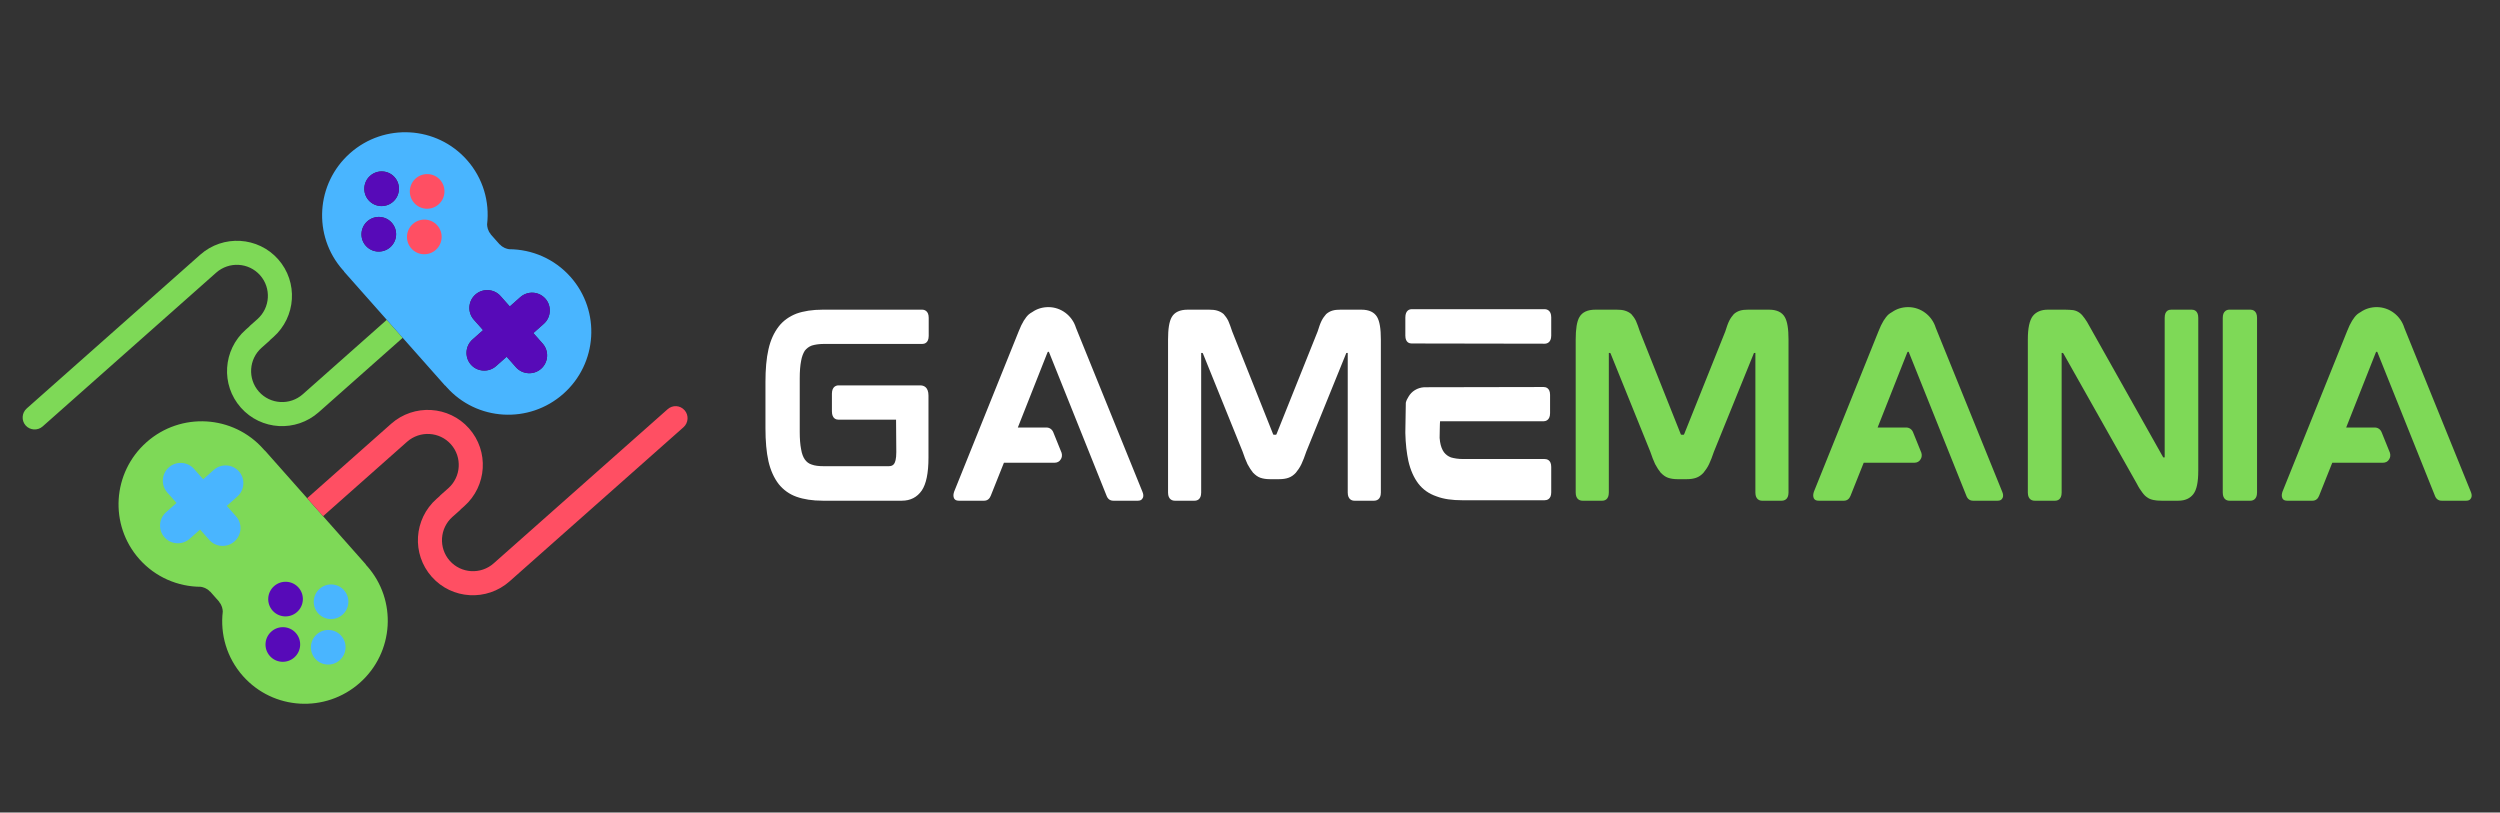 <svg xmlns="http://www.w3.org/2000/svg" width="600" viewBox="0 0 600 195" height="195" version="1.0"><rect x="0" y="0" width="600" height="195" fill="#333333" stroke="none"/><defs><clipPath id="a"><path d="M 5 57 L 97 57 L 97 169 L 5 169 Z M 5 57"/></clipPath><clipPath id="b"><path d="M 75.266 181.391 L 3.512 100.41 L 95.102 19.254 L 166.855 100.23 Z M 75.266 181.391"/></clipPath><clipPath id="c"><path d="M 75.266 181.391 L 3.512 100.41 L 95.102 19.254 L 166.855 100.23 Z M 75.266 181.391"/></clipPath><clipPath id="d"><path d="M 71.605 177.258 L 3.555 100.461 L 65.324 45.723 L 133.375 122.52 Z M 71.605 177.258"/></clipPath><clipPath id="e"><path d="M 71.605 177.258 L 3.605 100.516 L 65.375 45.781 L 133.375 122.52 Z M 71.605 177.258"/></clipPath><clipPath id="f"><path d="M 38 31 L 142 31 L 142 160 L 38 160 Z M 38 31"/></clipPath><clipPath id="g"><path d="M 75.266 181.391 L 3.512 100.41 L 95.102 19.254 L 166.855 100.23 Z M 75.266 181.391"/></clipPath><clipPath id="h"><path d="M 75.266 181.391 L 3.512 100.41 L 95.102 19.254 L 166.855 100.23 Z M 75.266 181.391"/></clipPath><clipPath id="i"><path d="M 72.535 166.676 L 12.895 99.371 L 98.914 23.148 L 158.555 90.457 Z M 72.535 166.676"/></clipPath><clipPath id="j"><path d="M 72.535 166.676 L 12.895 99.371 L 98.711 23.328 L 158.352 90.633 Z M 72.535 166.676"/></clipPath><clipPath id="k"><path d="M 63 41 L 132 41 L 132 159 L 63 159 Z M 63 41"/></clipPath><clipPath id="l"><path d="M 75.266 181.391 L 3.512 100.41 L 95.102 19.254 L 166.855 100.23 Z M 75.266 181.391"/></clipPath><clipPath id="m"><path d="M 75.266 181.391 L 3.512 100.41 L 95.102 19.254 L 166.855 100.23 Z M 75.266 181.391"/></clipPath><clipPath id="n"><path d="M 73 41 L 166 41 L 166 143 L 73 143 Z M 73 41"/></clipPath><clipPath id="o"><path d="M 75.266 181.391 L 3.512 100.41 L 95.102 19.254 L 166.855 100.23 Z M 75.266 181.391"/></clipPath><clipPath id="p"><path d="M 75.266 181.391 L 3.512 100.41 L 95.102 19.254 L 166.855 100.23 Z M 75.266 181.391"/></clipPath></defs><g clip-path="url(#a)"><g clip-path="url(#b)"><g clip-path="url(#c)"><g clip-path="url(#d)"><g clip-path="url(#e)"><path fill="#7ED957" d="M 33.426 134.168 C 37.32 138.562 42.734 140.809 48.184 140.828 C 48.73 140.914 49.68 141.172 50.395 141.98 L 50.426 141.957 L 52.617 144.43 L 52.586 144.457 C 53.305 145.266 53.449 146.234 53.465 146.789 C 52.828 152.203 54.406 157.848 58.301 162.242 C 65.562 170.438 78.121 171.176 86.348 163.887 C 94.574 156.598 95.352 144.043 88.09 135.848 C 88.039 135.789 87.984 135.734 87.93 135.68 C 87.883 135.621 87.836 135.559 87.785 135.504 L 87.812 135.477 L 63.547 108.094 L 63.52 108.117 C 63.469 108.062 63.414 108.008 63.363 107.949 C 63.312 107.891 63.266 107.832 63.215 107.773 C 55.949 99.578 43.395 98.84 35.168 106.129 C 26.941 113.418 26.16 125.973 33.426 134.168 Z M 6.406 98.035 L 48.059 61.129 C 53.543 56.266 61.938 56.789 66.754 62.223 C 71.598 67.688 71.078 76.059 65.594 80.918 L 64.941 81.492 C 64.848 81.605 64.75 81.715 64.637 81.816 L 62.789 83.453 C 59.699 86.188 59.406 90.918 62.133 93.992 C 64.859 97.07 69.59 97.348 72.676 94.613 L 92.824 76.758 L 96.648 81.074 L 76.5 98.926 C 71.016 103.785 62.648 103.297 57.805 97.832 C 52.961 92.367 53.48 83.996 58.965 79.137 L 59.73 78.461 C 59.824 78.344 59.926 78.238 60.039 78.137 L 61.77 76.602 C 64.859 73.867 65.152 69.137 62.426 66.062 C 59.695 62.98 54.969 62.703 51.879 65.441 L 10.227 102.352 C 9.043 103.398 7.195 103.289 6.152 102.109 C 5.105 100.934 5.223 99.082 6.406 98.035"/></g></g></g></g></g><g clip-path="url(#f)"><g clip-path="url(#g)"><g clip-path="url(#h)"><g clip-path="url(#i)"><g clip-path="url(#j)"><path fill="#49B5FF" d="M 75.66 158.105 C 74.141 156.391 74.305 153.762 76.023 152.238 C 77.746 150.715 80.375 150.867 81.895 152.582 C 83.414 154.297 83.25 156.926 81.531 158.449 C 79.809 159.977 77.18 159.82 75.66 158.105 Z M 76.34 147.184 C 74.816 145.469 74.98 142.84 76.703 141.316 C 78.426 139.789 81.055 139.945 82.574 141.66 C 84.094 143.375 83.93 146.004 82.207 147.527 C 80.488 149.055 77.859 148.898 76.34 147.184 Z M 40.52 112.172 C 42.281 110.609 45 110.77 46.555 112.523 L 48.77 115.027 L 51.309 112.773 C 53.07 111.215 55.789 111.375 57.344 113.129 C 58.898 114.883 58.73 117.602 56.969 119.16 L 54.43 121.414 L 56.672 123.941 C 58.227 125.699 58.031 128.387 56.273 129.945 C 54.512 131.504 51.793 131.348 50.238 129.594 L 48.02 127.09 L 45.512 129.316 C 43.75 130.875 41.031 130.715 39.477 128.961 C 37.922 127.207 38.09 124.488 39.852 122.93 L 42.363 120.703 L 40.145 118.203 C 38.59 116.449 38.762 113.73 40.52 112.172 Z M 94.707 42.535 C 96.227 44.254 96.066 46.879 94.344 48.406 C 92.621 49.934 89.992 49.777 88.473 48.062 C 86.953 46.348 87.117 43.719 88.836 42.191 C 90.559 40.668 93.188 40.82 94.707 42.535 Z M 94.027 53.461 C 95.547 55.176 95.387 57.801 93.664 59.328 C 91.941 60.852 89.312 60.699 87.793 58.984 C 86.273 57.27 86.438 54.641 88.16 53.117 C 89.883 51.59 92.508 51.746 94.027 53.461 Z M 120.129 71.051 L 122.348 73.555 L 124.859 71.328 C 126.648 69.742 129.336 69.926 130.891 71.68 C 132.445 73.438 132.277 76.152 130.516 77.715 L 128.004 79.938 L 130.246 82.469 C 131.801 84.223 131.633 86.941 129.871 88.5 C 128.113 90.062 125.395 89.902 123.84 88.148 L 121.598 85.617 L 119.055 87.867 C 117.297 89.43 114.578 89.27 113.023 87.516 C 111.469 85.762 111.637 83.043 113.398 81.484 L 115.938 79.23 L 113.719 76.727 C 112.141 74.945 112.336 72.258 114.094 70.699 C 115.855 69.137 118.574 69.297 120.129 71.051 Z M 82.277 64.797 C 82.328 64.855 82.383 64.91 82.434 64.965 C 82.484 65.023 82.531 65.082 82.586 65.141 L 82.555 65.168 L 106.82 92.551 L 106.848 92.523 C 106.898 92.582 106.953 92.637 107.004 92.695 C 107.055 92.75 107.102 92.812 107.152 92.867 C 114.418 101.066 126.973 101.801 135.199 94.516 C 143.426 87.227 144.203 74.668 136.941 66.473 C 133.047 62.078 127.637 59.832 122.184 59.812 C 121.637 59.73 120.688 59.473 119.973 58.66 L 119.941 58.688 L 117.75 56.215 L 117.777 56.188 C 117.062 55.379 116.918 54.406 116.902 53.855 C 117.539 48.441 115.961 42.793 112.066 38.398 C 104.805 30.203 92.246 29.469 84.02 36.758 C 75.797 44.047 75.016 56.598 82.277 64.797"/></g></g></g></g></g><g clip-path="url(#k)"><g clip-path="url(#l)"><g clip-path="url(#m)"><path fill="#570AB8" d="M 88.473 48.062 C 86.953 46.348 87.117 43.719 88.836 42.191 C 90.559 40.668 93.188 40.82 94.707 42.535 C 96.227 44.254 96.066 46.879 94.344 48.406 C 92.621 49.934 89.992 49.777 88.473 48.062 Z M 87.793 58.984 C 86.273 57.27 86.438 54.641 88.16 53.117 C 89.883 51.59 92.508 51.746 94.027 53.461 C 95.547 55.176 95.387 57.801 93.664 59.328 C 91.941 60.852 89.312 60.699 87.793 58.984 Z M 113.719 76.727 L 115.938 79.23 L 113.398 81.484 C 111.637 83.043 111.469 85.762 113.023 87.516 C 114.578 89.27 117.297 89.43 119.055 87.867 L 121.598 85.617 L 123.84 88.148 C 125.395 89.902 128.113 90.062 129.871 88.5 C 131.633 86.941 131.801 84.223 130.246 82.469 L 128.004 79.938 L 130.516 77.715 C 132.277 76.152 132.445 73.438 130.891 71.68 C 129.336 69.926 126.648 69.742 124.859 71.328 L 122.348 73.555 L 120.129 71.051 C 118.574 69.297 115.855 69.137 114.094 70.699 C 112.336 72.258 112.141 74.945 113.719 76.727 Z M 65.414 146.543 C 63.895 144.828 64.059 142.199 65.777 140.676 C 67.5 139.148 70.129 139.305 71.648 141.02 C 73.168 142.734 73.004 145.363 71.285 146.887 C 69.562 148.414 66.934 148.258 65.414 146.543 Z M 64.766 157.441 C 63.242 155.727 63.406 153.098 65.129 151.57 C 66.848 150.047 69.477 150.199 71 151.918 C 72.52 153.633 72.355 156.262 70.633 157.785 C 68.914 159.309 66.285 159.156 64.766 157.441"/></g></g></g><g clip-path="url(#n)"><g clip-path="url(#o)"><g clip-path="url(#p)"><path fill="#FF4F63" d="M 99.398 48.703 C 97.879 46.988 98.043 44.359 99.762 42.832 C 101.484 41.309 104.113 41.461 105.633 43.176 C 107.152 44.891 106.988 47.52 105.266 49.047 C 103.547 50.57 100.918 50.418 99.398 48.703 Z M 77.543 123.883 L 97.688 106.031 C 100.777 103.293 105.508 103.57 108.234 106.648 C 110.961 109.727 110.668 114.453 107.578 117.191 L 105.73 118.828 C 105.617 118.93 105.516 119.039 105.426 119.152 L 104.773 119.727 C 99.289 124.586 98.77 132.957 103.613 138.422 C 108.457 143.887 116.824 144.375 122.309 139.516 L 164.047 102.531 C 165.23 101.48 165.348 99.637 164.301 98.457 C 163.23 97.246 161.438 97.141 160.227 98.215 L 118.488 135.199 C 115.398 137.938 110.668 137.66 107.941 134.586 C 105.215 131.508 105.508 126.777 108.598 124.039 L 110.328 122.508 C 110.441 122.406 110.543 122.297 110.637 122.184 L 111.402 121.504 C 116.887 116.645 117.406 108.277 112.562 102.812 C 107.746 97.375 99.352 96.855 93.867 101.715 L 73.719 119.57 Z M 98.719 59.625 C 97.199 57.91 97.359 55.281 99.082 53.754 C 100.805 52.23 103.434 52.383 104.953 54.098 C 106.473 55.816 106.309 58.441 104.59 59.969 C 102.867 61.496 100.238 61.34 98.719 59.625"/></g></g></g><g fill="#FFF"><g><g><path d="M 42.07 -45.793 L 18.172 -45.793 C 15.727 -45.793 13.617 -45.461 11.895 -44.848 C 10.172 -44.184 8.668 -43.125 7.613 -41.738 C 6.504 -40.293 5.668 -38.512 5.168 -36.289 C 4.668 -34.121 4.445 -31.457 4.445 -28.398 L 4.445 -17.395 C 4.445 -14.281 4.668 -11.613 5.168 -9.391 C 5.668 -7.227 6.504 -5.391 7.613 -3.945 C 8.727 -2.555 10.172 -1.5 11.895 -0.891 C 13.617 -0.277 15.727 0.055 18.172 0.055 L 37.18 0.055 C 39.234 0.055 40.848 -0.777 41.961 -2.391 C 43.016 -3.945 43.57 -6.559 43.57 -10.281 L 43.57 -25.176 C 43.57 -27.289 42.348 -27.621 41.625 -27.621 L 21.953 -27.621 C 21.508 -27.621 20.395 -27.398 20.395 -25.621 L 20.395 -21.395 C 20.395 -19.562 21.508 -19.395 21.953 -19.395 L 35.789 -19.395 C 35.789 -19.395 35.848 -11.613 35.848 -11.613 C 35.848 -9.891 35.566 -9.168 35.344 -8.836 C 35.066 -8.391 34.625 -8.227 34.012 -8.227 L 18.449 -8.227 C 17.285 -8.227 16.285 -8.336 15.562 -8.613 C 14.84 -8.836 14.34 -9.227 13.895 -9.836 C 13.504 -10.391 13.172 -11.227 13.004 -12.281 C 12.781 -13.395 12.672 -14.781 12.672 -16.449 L 12.672 -29.344 C 12.672 -31.012 12.781 -32.398 13.004 -33.512 C 13.172 -34.512 13.504 -35.344 13.895 -35.957 C 14.34 -36.512 14.84 -36.902 15.562 -37.18 C 16.285 -37.402 17.285 -37.57 18.449 -37.57 L 42.07 -37.57 C 42.516 -37.57 43.625 -37.734 43.625 -39.516 L 43.625 -43.848 C 43.625 -45.57 42.516 -45.793 42.07 -45.793 Z M 42.07 -45.793" transform="translate(179.265 120.114)"/></g></g></g><g fill="#FFF"><g><g><path d="M 34.234 -40.625 C 34.121 -40.902 34.012 -41.238 33.902 -41.457 C 33.012 -44.348 30.344 -46.406 27.289 -46.406 C 25.898 -46.406 24.562 -46.016 23.453 -45.238 C 23.117 -45.07 22.84 -44.848 22.617 -44.684 C 21.785 -43.961 20.953 -42.625 20.172 -40.625 L 4.668 -2.113 C 4.5 -1.613 4.445 -1.113 4.559 -0.777 C 4.613 -0.445 4.891 0.055 5.781 0.055 L 11.895 0.055 C 12.617 0.055 13.172 -0.391 13.449 -1.113 L 16.617 -9.059 L 28.789 -9.059 C 29.398 -9.059 29.953 -9.336 30.234 -9.836 C 30.566 -10.281 30.621 -10.895 30.453 -11.449 L 28.453 -16.395 C 28.176 -17.062 27.566 -17.508 26.844 -17.508 L 19.953 -17.508 L 27.066 -35.512 C 27.121 -35.625 27.176 -35.68 27.176 -35.68 L 27.398 -35.68 C 27.398 -35.68 27.398 -35.68 27.453 -35.566 L 41.238 -1.168 C 41.516 -0.391 42.07 0.055 42.848 0.055 L 48.793 0.055 C 49.684 0.055 49.906 -0.5 50.016 -0.777 C 50.129 -1.113 50.074 -1.613 49.852 -2.113 Z M 34.234 -40.625" transform="translate(224.325 120.114)"/></g></g></g><g fill="#FFF"><g><g><path d="M 50.852 -45.793 L 45.848 -45.793 C 45.07 -45.793 44.461 -45.738 43.902 -45.57 C 43.348 -45.406 42.848 -45.125 42.402 -44.738 C 42.016 -44.293 41.625 -43.793 41.293 -43.125 C 40.957 -42.461 40.68 -41.625 40.348 -40.57 L 30.512 -16.004 C 30.453 -15.785 30.398 -15.785 30.344 -15.785 L 29.789 -15.785 C 29.789 -15.785 29.676 -15.785 29.621 -16.004 L 19.84 -40.57 C 19.508 -41.625 19.172 -42.461 18.895 -43.125 C 18.562 -43.793 18.172 -44.293 17.785 -44.738 C 17.34 -45.125 16.785 -45.406 16.227 -45.57 C 15.672 -45.738 15.004 -45.793 14.281 -45.793 L 9.168 -45.793 C 7.281 -45.793 6.004 -45.184 5.336 -44.016 C 4.723 -42.961 4.445 -41.18 4.445 -38.625 L 4.445 -1.891 C 4.445 -0.168 5.559 0.055 6.059 0.055 L 10.836 0.055 C 11.336 0.055 12.395 -0.168 12.395 -1.891 L 12.395 -35.289 C 12.395 -35.344 12.395 -35.402 12.395 -35.402 L 12.672 -35.402 C 12.727 -35.402 12.781 -35.402 12.836 -35.234 L 22.34 -11.727 C 22.73 -10.559 23.117 -9.559 23.508 -8.727 C 23.953 -7.891 24.398 -7.227 24.844 -6.668 C 25.398 -6.113 25.953 -5.668 26.621 -5.445 C 27.289 -5.223 28.008 -5.113 28.844 -5.113 L 31.121 -5.113 C 31.957 -5.113 32.734 -5.223 33.344 -5.445 C 34.012 -5.668 34.625 -6.113 35.125 -6.668 C 35.566 -7.227 36.066 -7.891 36.457 -8.727 C 36.848 -9.559 37.234 -10.559 37.625 -11.727 L 47.184 -35.289 C 47.184 -35.402 47.238 -35.402 47.293 -35.402 L 47.57 -35.402 C 47.57 -35.402 47.57 -35.344 47.57 -35.289 L 47.57 -1.891 C 47.57 -0.168 48.684 0.055 49.129 0.055 L 53.906 0.055 C 54.406 0.055 55.52 -0.168 55.52 -1.891 L 55.52 -38.625 C 55.52 -41.18 55.242 -42.961 54.629 -44.016 C 53.965 -45.184 52.684 -45.793 50.852 -45.793 Z M 50.852 -45.793" transform="translate(275.886 120.114)"/></g></g></g><g fill="#FFF"><g><g><path d="M 37.848 -9.949 L 18.285 -9.949 C 17.117 -9.949 16.172 -10.113 15.395 -10.336 C 14.672 -10.613 14.172 -11.004 13.727 -11.559 C 13.281 -12.172 12.949 -13.004 12.781 -14.059 C 12.727 -14.34 12.727 -14.727 12.672 -15.004 C 12.672 -15.004 12.727 -19.008 12.781 -19.008 L 37.625 -19.008 C 38.07 -19.008 39.18 -19.23 39.18 -20.953 L 39.18 -25.344 C 39.18 -27.066 38.07 -27.23 37.625 -27.23 L 8.949 -27.176 C 7.336 -27.066 5.945 -26.23 5.168 -24.844 C 4.891 -24.398 4.668 -23.953 4.559 -23.453 L 4.445 -16.449 L 4.445 -16.172 C 4.5 -13.559 4.781 -11.336 5.168 -9.504 C 5.668 -7.281 6.504 -5.445 7.559 -4.059 C 8.668 -2.613 10.113 -1.613 11.895 -1 C 13.617 -0.332 15.672 -0.055 18.117 -0.055 L 37.848 -0.055 C 38.348 -0.055 39.457 -0.223 39.457 -1.945 L 39.457 -8.059 C 39.457 -9.781 38.348 -9.949 37.848 -9.949 Z M 37.902 -45.906 L 5.945 -45.906 C 5.5 -45.906 4.445 -45.684 4.445 -43.902 L 4.445 -39.57 C 4.445 -37.848 5.5 -37.68 5.945 -37.68 L 37.902 -37.625 C 38.348 -37.625 39.457 -37.848 39.457 -39.57 L 39.457 -43.961 C 39.457 -45.684 38.348 -45.906 37.902 -45.906 Z M 37.902 -45.906" transform="translate(332.837 120.114)"/></g></g></g><g fill="#7ED957"><g><g><path d="M 50.852 -45.793 L 45.848 -45.793 C 45.07 -45.793 44.461 -45.738 43.902 -45.57 C 43.348 -45.406 42.848 -45.125 42.402 -44.738 C 42.016 -44.293 41.625 -43.793 41.293 -43.125 C 40.957 -42.461 40.68 -41.625 40.348 -40.57 L 30.512 -16.004 C 30.453 -15.785 30.398 -15.785 30.344 -15.785 L 29.789 -15.785 C 29.789 -15.785 29.676 -15.785 29.621 -16.004 L 19.84 -40.57 C 19.508 -41.625 19.172 -42.461 18.895 -43.125 C 18.562 -43.793 18.172 -44.293 17.785 -44.738 C 17.34 -45.125 16.785 -45.406 16.227 -45.57 C 15.672 -45.738 15.004 -45.793 14.281 -45.793 L 9.168 -45.793 C 7.281 -45.793 6.004 -45.184 5.336 -44.016 C 4.723 -42.961 4.445 -41.18 4.445 -38.625 L 4.445 -1.891 C 4.445 -0.168 5.559 0.055 6.059 0.055 L 10.836 0.055 C 11.336 0.055 12.395 -0.168 12.395 -1.891 L 12.395 -35.289 C 12.395 -35.344 12.395 -35.402 12.395 -35.402 L 12.672 -35.402 C 12.727 -35.402 12.781 -35.402 12.836 -35.234 L 22.34 -11.727 C 22.73 -10.559 23.117 -9.559 23.508 -8.727 C 23.953 -7.891 24.398 -7.227 24.844 -6.668 C 25.398 -6.113 25.953 -5.668 26.621 -5.445 C 27.289 -5.223 28.008 -5.113 28.844 -5.113 L 31.121 -5.113 C 31.957 -5.113 32.734 -5.223 33.344 -5.445 C 34.012 -5.668 34.625 -6.113 35.125 -6.668 C 35.566 -7.227 36.066 -7.891 36.457 -8.727 C 36.848 -9.559 37.234 -10.559 37.625 -11.727 L 47.184 -35.289 C 47.184 -35.402 47.238 -35.402 47.293 -35.402 L 47.57 -35.402 C 47.57 -35.402 47.57 -35.344 47.57 -35.289 L 47.57 -1.891 C 47.57 -0.168 48.684 0.055 49.129 0.055 L 53.906 0.055 C 54.406 0.055 55.52 -0.168 55.52 -1.891 L 55.52 -38.625 C 55.52 -41.18 55.242 -42.961 54.629 -44.016 C 53.965 -45.184 52.684 -45.793 50.852 -45.793 Z M 50.852 -45.793" transform="translate(373.723 120.114)"/></g></g></g><g fill="#7ED957"><g><g><path d="M 34.234 -40.625 C 34.121 -40.902 34.012 -41.238 33.902 -41.457 C 33.012 -44.348 30.344 -46.406 27.289 -46.406 C 25.898 -46.406 24.562 -46.016 23.453 -45.238 C 23.117 -45.07 22.84 -44.848 22.617 -44.684 C 21.785 -43.961 20.953 -42.625 20.172 -40.625 L 4.668 -2.113 C 4.5 -1.613 4.445 -1.113 4.559 -0.777 C 4.613 -0.445 4.891 0.055 5.781 0.055 L 11.895 0.055 C 12.617 0.055 13.172 -0.391 13.449 -1.113 L 16.617 -9.059 L 28.789 -9.059 C 29.398 -9.059 29.953 -9.336 30.234 -9.836 C 30.566 -10.281 30.621 -10.895 30.453 -11.449 L 28.453 -16.395 C 28.176 -17.062 27.566 -17.508 26.844 -17.508 L 19.953 -17.508 L 27.066 -35.512 C 27.121 -35.625 27.176 -35.68 27.176 -35.68 L 27.398 -35.68 C 27.398 -35.68 27.398 -35.68 27.453 -35.566 L 41.238 -1.168 C 41.516 -0.391 42.07 0.055 42.848 0.055 L 48.793 0.055 C 49.684 0.055 49.906 -0.5 50.016 -0.777 C 50.129 -1.113 50.074 -1.613 49.852 -2.113 Z M 34.234 -40.625" transform="translate(430.673 120.114)"/></g></g></g><g fill="#7ED957"><g><g><path d="M 43.793 -45.793 L 38.848 -45.793 C 38.348 -45.793 37.289 -45.625 37.289 -43.848 L 37.289 -10.449 C 37.289 -10.391 37.289 -10.391 37.289 -10.336 L 37.012 -10.336 C 36.957 -10.336 36.902 -10.336 36.848 -10.504 L 19.285 -41.738 C 18.84 -42.57 18.449 -43.238 18.062 -43.738 C 17.672 -44.293 17.285 -44.738 16.895 -45.016 C 16.449 -45.348 15.949 -45.57 15.34 -45.684 C 14.781 -45.738 14.117 -45.793 13.395 -45.793 L 9.227 -45.793 C 7.613 -45.793 6.391 -45.238 5.613 -44.238 C 4.836 -43.18 4.445 -41.348 4.445 -38.625 L 4.445 -1.891 C 4.445 -0.168 5.559 0.055 6.059 0.055 L 11.004 0.055 C 11.504 0.055 12.559 -0.168 12.559 -1.891 L 12.559 -35.289 C 12.559 -35.344 12.559 -35.402 12.559 -35.402 L 12.836 -35.402 C 12.836 -35.402 12.895 -35.402 13.004 -35.234 L 30.621 -4 C 31.066 -3.113 31.512 -2.445 31.898 -1.945 C 32.289 -1.391 32.68 -1 33.121 -0.723 C 33.566 -0.391 34.066 -0.223 34.625 -0.109 C 35.125 0 35.734 0.055 36.512 0.055 L 40.57 0.055 C 42.18 0.055 43.402 -0.5 44.184 -1.555 C 44.961 -2.555 45.348 -4.391 45.348 -7.113 L 45.348 -43.848 C 45.348 -45.625 44.238 -45.793 43.793 -45.793 Z M 43.793 -45.793" transform="translate(482.235 120.114)"/></g></g></g><g fill="#7ED957"><g><g><path d="M 11.113 -45.793 L 6.004 -45.793 C 5.559 -45.793 4.445 -45.57 4.445 -43.848 L 4.445 -1.891 C 4.445 -0.168 5.559 0.055 6.004 0.055 L 11.113 0.055 C 11.559 0.055 12.672 -0.168 12.672 -1.891 L 12.672 -43.848 C 12.672 -45.57 11.559 -45.793 11.113 -45.793 Z M 11.113 -45.793" transform="translate(529.017 120.114)"/></g></g></g><g fill="#7ED957"><g><g><path d="M 34.234 -40.625 C 34.121 -40.902 34.012 -41.238 33.902 -41.457 C 33.012 -44.348 30.344 -46.406 27.289 -46.406 C 25.898 -46.406 24.562 -46.016 23.453 -45.238 C 23.117 -45.07 22.84 -44.848 22.617 -44.684 C 21.785 -43.961 20.953 -42.625 20.172 -40.625 L 4.668 -2.113 C 4.5 -1.613 4.445 -1.113 4.559 -0.777 C 4.613 -0.445 4.891 0.055 5.781 0.055 L 11.895 0.055 C 12.617 0.055 13.172 -0.391 13.449 -1.113 L 16.617 -9.059 L 28.789 -9.059 C 29.398 -9.059 29.953 -9.336 30.234 -9.836 C 30.566 -10.281 30.621 -10.895 30.453 -11.449 L 28.453 -16.395 C 28.176 -17.062 27.566 -17.508 26.844 -17.508 L 19.953 -17.508 L 27.066 -35.512 C 27.121 -35.625 27.176 -35.68 27.176 -35.68 L 27.398 -35.68 C 27.398 -35.68 27.398 -35.68 27.453 -35.566 L 41.238 -1.168 C 41.516 -0.391 42.07 0.055 42.848 0.055 L 48.793 0.055 C 49.684 0.055 49.906 -0.5 50.016 -0.777 C 50.129 -1.113 50.074 -1.613 49.852 -2.113 Z M 34.234 -40.625" transform="translate(543.129 120.114)"/></g></g></g></svg>